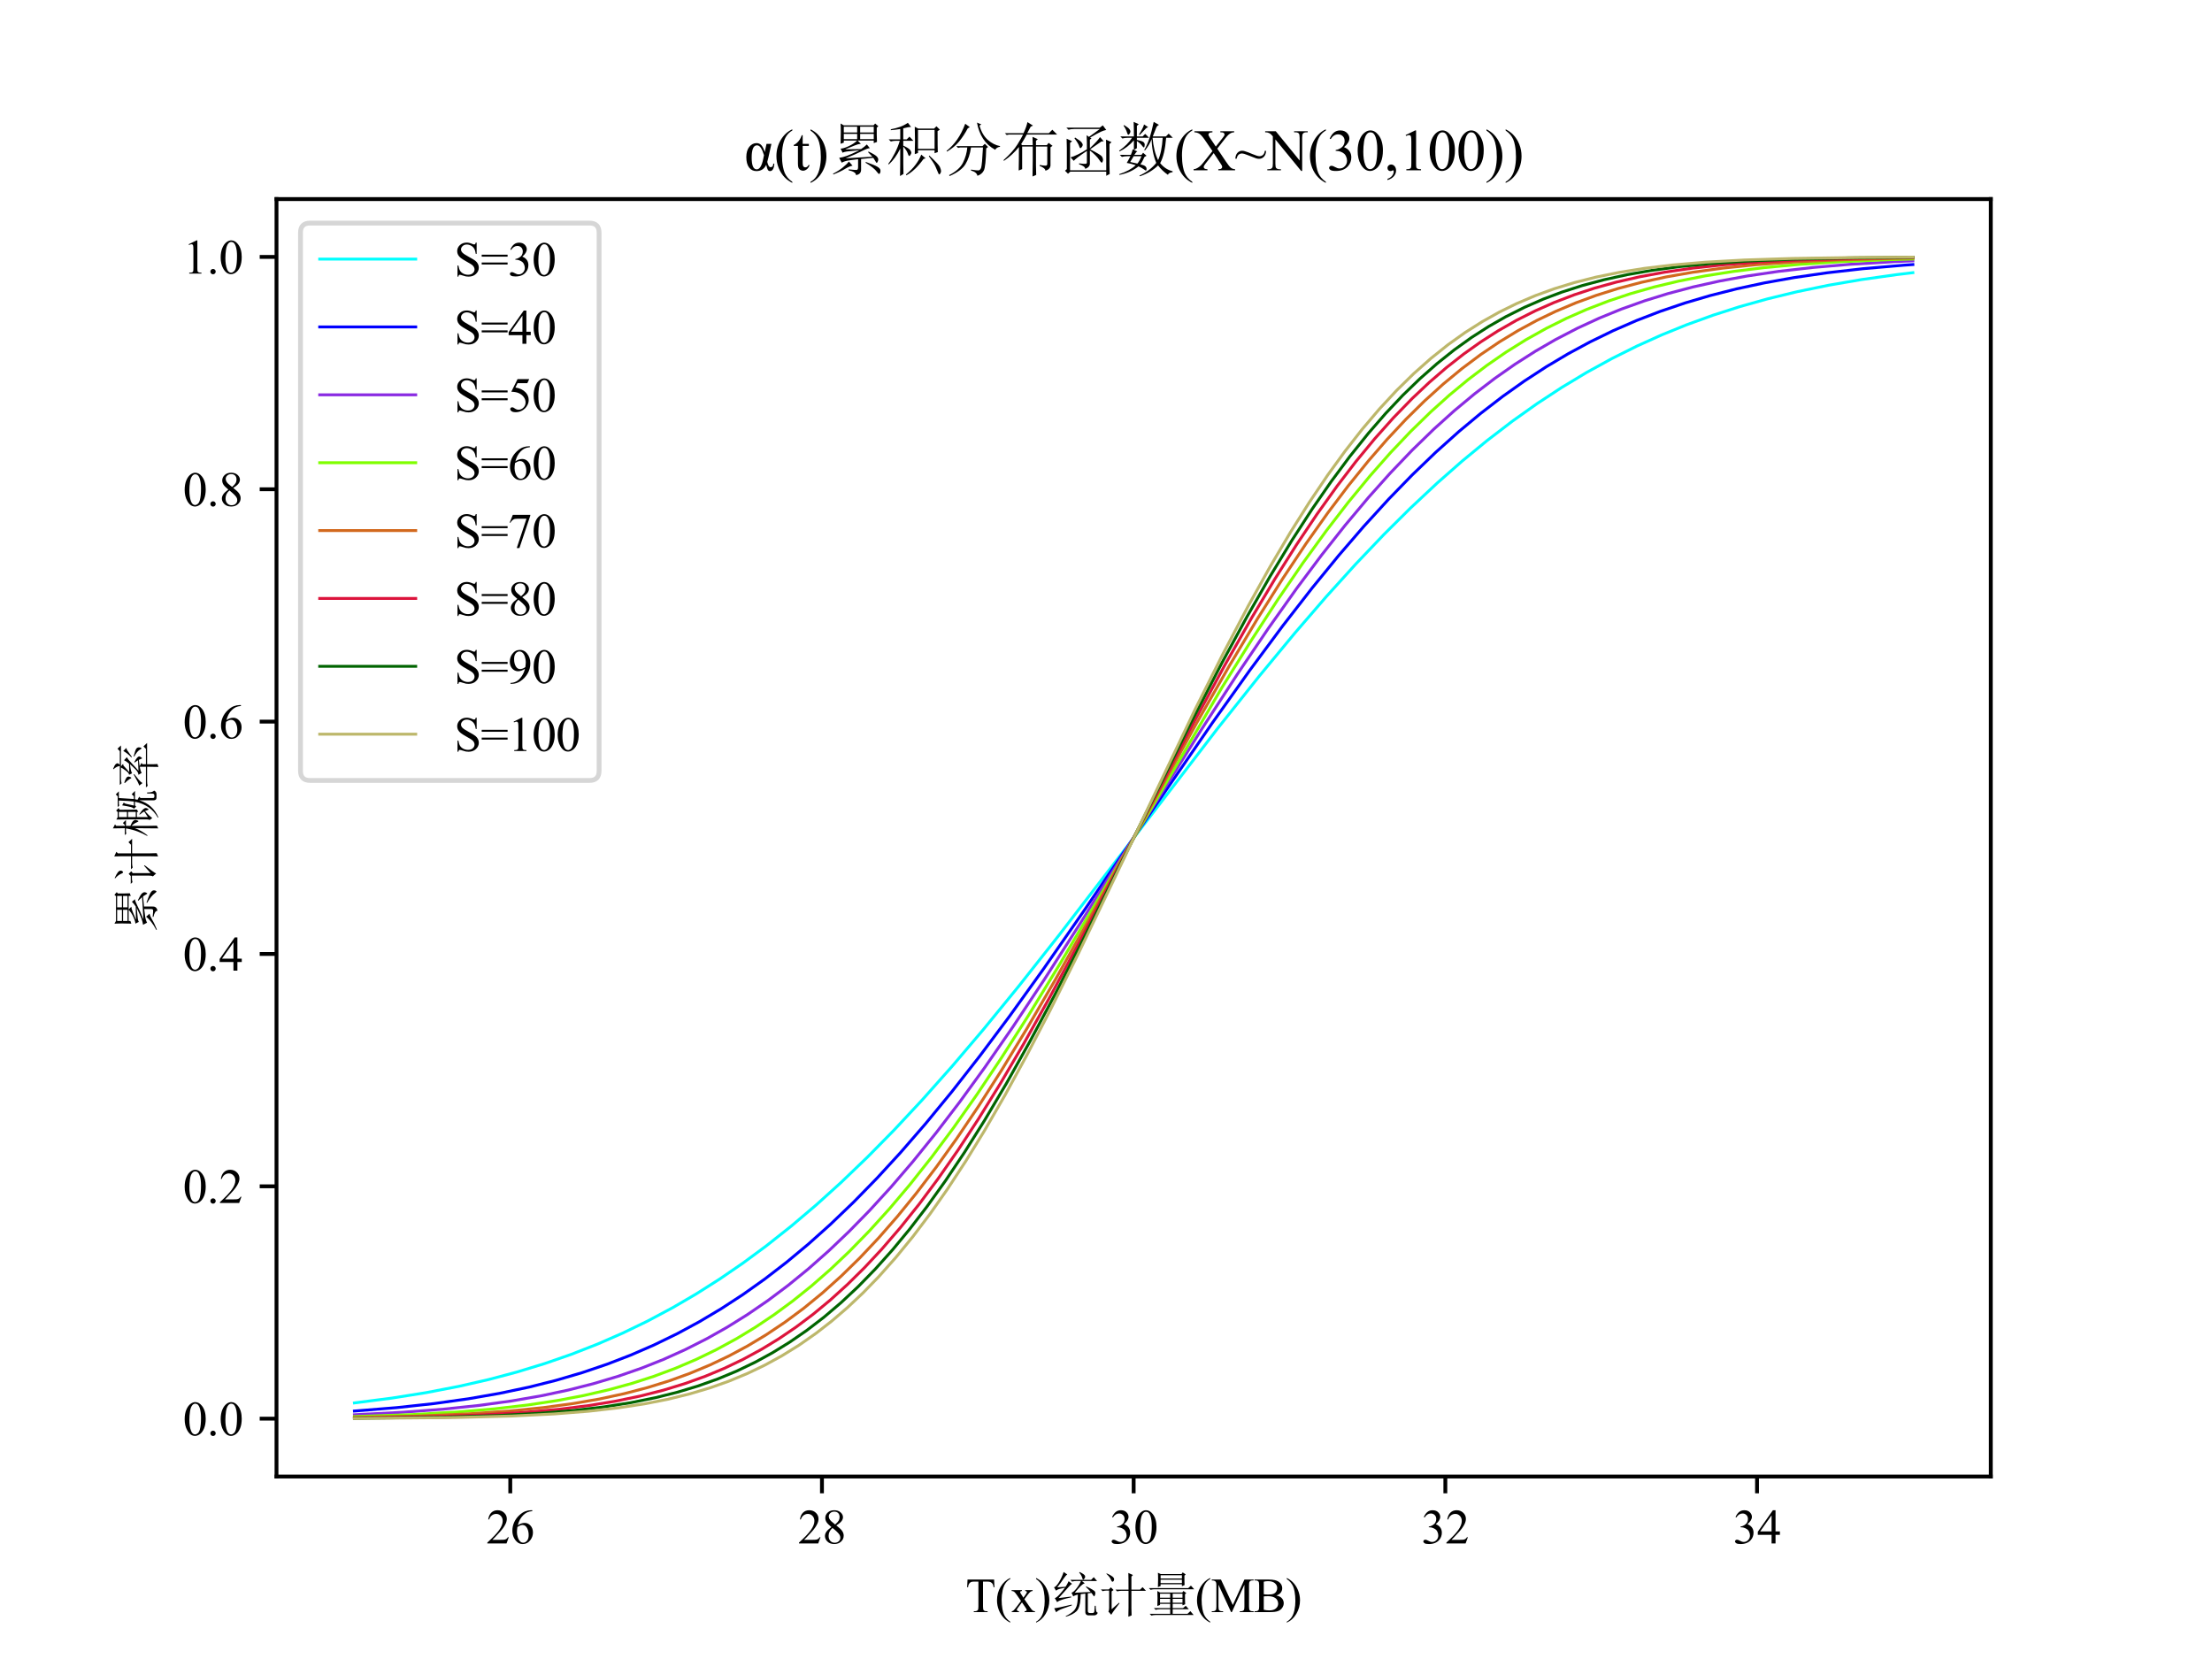 <?xml version="1.0" encoding="utf-8" standalone="no"?>
<!DOCTYPE svg PUBLIC "-//W3C//DTD SVG 1.1//EN"
  "http://www.w3.org/Graphics/SVG/1.1/DTD/svg11.dtd">
<svg xmlns:xlink="http://www.w3.org/1999/xlink" width="460.8pt" height="345.6pt" viewBox="0 0 460.8 345.6" xmlns="http://www.w3.org/2000/svg" version="1.1">
 <defs>
  <style type="text/css">*{stroke-linejoin: round; stroke-linecap: butt}</style>
 </defs>
 <g id="figure_1">
  <g id="patch_1">
   <path d="M 0 345.6 
L 460.8 345.6 
L 460.8 0 
L 0 0 
z
" style="fill: #ffffff"/>
  </g>
  <g id="axes_1">
   <g id="patch_2">
    <path d="M 57.6 307.584 
L 414.72 307.584 
L 414.72 41.472 
L 57.6 41.472 
z
" style="fill: #ffffff"/>
   </g>
   <g id="matplotlib.axis_1">
    <g id="xtick_1">
     <g id="line2d_1">
      <defs>
       <path id="m948c2a4cf8" d="M 0 0 
L 0 3.5 
" style="stroke: #000000; stroke-width: 0.8"/>
      </defs>
      <g>
       <use xlink:href="#m948c2a4cf8" x="106.298" y="307.584" style="stroke: #000000; stroke-width: 0.8"/>
      </g>
     </g>
     <g id="text_1">
      <!-- 26 -->
      <g transform="translate(101.298 321.528) scale(0.1 -0.1)">
       <defs>
        <path id="TimesNewRomanPSMT-32" d="M 2934 816 
L 2638 0 
L 138 0 
L 138 116 
Q 1241 1122 1691 1759 
Q 2141 2397 2141 2925 
Q 2141 3328 1894 3587 
Q 1647 3847 1303 3847 
Q 991 3847 742 3664 
Q 494 3481 375 3128 
L 259 3128 
Q 338 3706 661 4015 
Q 984 4325 1469 4325 
Q 1984 4325 2329 3994 
Q 2675 3663 2675 3213 
Q 2675 2891 2525 2569 
Q 2294 2063 1775 1497 
Q 997 647 803 472 
L 1909 472 
Q 2247 472 2383 497 
Q 2519 522 2628 598 
Q 2738 675 2819 816 
L 2934 816 
z
" transform="scale(0.016)"/>
        <path id="TimesNewRomanPSMT-36" d="M 2869 4325 
L 2869 4209 
Q 2456 4169 2195 4045 
Q 1934 3922 1679 3669 
Q 1425 3416 1258 3105 
Q 1091 2794 978 2366 
Q 1428 2675 1881 2675 
Q 2316 2675 2634 2325 
Q 2953 1975 2953 1425 
Q 2953 894 2631 456 
Q 2244 -75 1606 -75 
Q 1172 -75 869 213 
Q 275 772 275 1663 
Q 275 2231 503 2743 
Q 731 3256 1154 3653 
Q 1578 4050 1965 4187 
Q 2353 4325 2688 4325 
L 2869 4325 
z
M 925 2138 
Q 869 1716 869 1456 
Q 869 1156 980 804 
Q 1091 453 1309 247 
Q 1469 100 1697 100 
Q 1969 100 2183 356 
Q 2397 613 2397 1088 
Q 2397 1622 2184 2012 
Q 1972 2403 1581 2403 
Q 1463 2403 1327 2353 
Q 1191 2303 925 2138 
z
" transform="scale(0.016)"/>
       </defs>
       <use xlink:href="#TimesNewRomanPSMT-32"/>
       <use xlink:href="#TimesNewRomanPSMT-36" x="50"/>
      </g>
     </g>
    </g>
    <g id="xtick_2">
     <g id="line2d_2">
      <g>
       <use xlink:href="#m948c2a4cf8" x="171.229" y="307.584" style="stroke: #000000; stroke-width: 0.8"/>
      </g>
     </g>
     <g id="text_2">
      <!-- 28 -->
      <g transform="translate(166.229 321.528) scale(0.1 -0.1)">
       <defs>
        <path id="TimesNewRomanPSMT-38" d="M 1228 2134 
Q 725 2547 579 2797 
Q 434 3047 434 3316 
Q 434 3728 753 4026 
Q 1072 4325 1600 4325 
Q 2113 4325 2425 4047 
Q 2738 3769 2738 3413 
Q 2738 3175 2569 2928 
Q 2400 2681 1866 2347 
Q 2416 1922 2594 1678 
Q 2831 1359 2831 1006 
Q 2831 559 2490 242 
Q 2150 -75 1597 -75 
Q 994 -75 656 303 
Q 388 606 388 966 
Q 388 1247 577 1523 
Q 766 1800 1228 2134 
z
M 1719 2469 
Q 2094 2806 2194 3001 
Q 2294 3197 2294 3444 
Q 2294 3772 2109 3958 
Q 1925 4144 1606 4144 
Q 1288 4144 1088 3959 
Q 888 3775 888 3528 
Q 888 3366 970 3203 
Q 1053 3041 1206 2894 
L 1719 2469 
z
M 1375 2016 
Q 1116 1797 991 1539 
Q 866 1281 866 981 
Q 866 578 1086 336 
Q 1306 94 1647 94 
Q 1984 94 2187 284 
Q 2391 475 2391 747 
Q 2391 972 2272 1150 
Q 2050 1481 1375 2016 
z
" transform="scale(0.016)"/>
       </defs>
       <use xlink:href="#TimesNewRomanPSMT-32"/>
       <use xlink:href="#TimesNewRomanPSMT-38" x="50"/>
      </g>
     </g>
    </g>
    <g id="xtick_3">
     <g id="line2d_3">
      <g>
       <use xlink:href="#m948c2a4cf8" x="236.16" y="307.584" style="stroke: #000000; stroke-width: 0.8"/>
      </g>
     </g>
     <g id="text_3">
      <!-- 30 -->
      <g transform="translate(231.16 321.528) scale(0.1 -0.1)">
       <defs>
        <path id="TimesNewRomanPSMT-33" d="M 325 3431 
Q 506 3859 782 4092 
Q 1059 4325 1472 4325 
Q 1981 4325 2253 3994 
Q 2459 3747 2459 3466 
Q 2459 3003 1878 2509 
Q 2269 2356 2469 2072 
Q 2669 1788 2669 1403 
Q 2669 853 2319 450 
Q 1863 -75 997 -75 
Q 569 -75 414 31 
Q 259 138 259 259 
Q 259 350 332 419 
Q 406 488 509 488 
Q 588 488 669 463 
Q 722 447 909 348 
Q 1097 250 1169 231 
Q 1284 197 1416 197 
Q 1734 197 1970 444 
Q 2206 691 2206 1028 
Q 2206 1275 2097 1509 
Q 2016 1684 1919 1775 
Q 1784 1900 1550 2001 
Q 1316 2103 1072 2103 
L 972 2103 
L 972 2197 
Q 1219 2228 1467 2375 
Q 1716 2522 1828 2728 
Q 1941 2934 1941 3181 
Q 1941 3503 1739 3701 
Q 1538 3900 1238 3900 
Q 753 3900 428 3381 
L 325 3431 
z
" transform="scale(0.016)"/>
        <path id="TimesNewRomanPSMT-30" d="M 231 2094 
Q 231 2819 450 3342 
Q 669 3866 1031 4122 
Q 1313 4325 1613 4325 
Q 2100 4325 2488 3828 
Q 2972 3213 2972 2159 
Q 2972 1422 2759 906 
Q 2547 391 2217 158 
Q 1888 -75 1581 -75 
Q 975 -75 572 641 
Q 231 1244 231 2094 
z
M 844 2016 
Q 844 1141 1059 588 
Q 1238 122 1591 122 
Q 1759 122 1940 273 
Q 2122 425 2216 781 
Q 2359 1319 2359 2297 
Q 2359 3022 2209 3506 
Q 2097 3866 1919 4016 
Q 1791 4119 1609 4119 
Q 1397 4119 1231 3928 
Q 1006 3669 925 3112 
Q 844 2556 844 2016 
z
" transform="scale(0.016)"/>
       </defs>
       <use xlink:href="#TimesNewRomanPSMT-33"/>
       <use xlink:href="#TimesNewRomanPSMT-30" x="50"/>
      </g>
     </g>
    </g>
    <g id="xtick_4">
     <g id="line2d_4">
      <g>
       <use xlink:href="#m948c2a4cf8" x="301.091" y="307.584" style="stroke: #000000; stroke-width: 0.8"/>
      </g>
     </g>
     <g id="text_4">
      <!-- 32 -->
      <g transform="translate(296.091 321.528) scale(0.1 -0.1)">
       <use xlink:href="#TimesNewRomanPSMT-33"/>
       <use xlink:href="#TimesNewRomanPSMT-32" x="50"/>
      </g>
     </g>
    </g>
    <g id="xtick_5">
     <g id="line2d_5">
      <g>
       <use xlink:href="#m948c2a4cf8" x="366.022" y="307.584" style="stroke: #000000; stroke-width: 0.8"/>
      </g>
     </g>
     <g id="text_5">
      <!-- 34 -->
      <g transform="translate(361.022 321.528) scale(0.1 -0.1)">
       <defs>
        <path id="TimesNewRomanPSMT-34" d="M 2978 1563 
L 2978 1119 
L 2409 1119 
L 2409 0 
L 1894 0 
L 1894 1119 
L 100 1119 
L 100 1519 
L 2066 4325 
L 2409 4325 
L 2409 1563 
L 2978 1563 
z
M 1894 1563 
L 1894 3666 
L 406 1563 
L 1894 1563 
z
" transform="scale(0.016)"/>
       </defs>
       <use xlink:href="#TimesNewRomanPSMT-33"/>
       <use xlink:href="#TimesNewRomanPSMT-34" x="50"/>
      </g>
     </g>
    </g>
    <g id="text_6">
     <!-- T(x)统计量(MB) -->
     <g transform="translate(201.165 335.831) scale(0.1 -0.1)">
      <defs>
       <path id="TimesNewRomanPSMT-54" d="M 3703 4238 
L 3750 3244 
L 3631 3244 
Q 3597 3506 3538 3619 
Q 3441 3800 3280 3886 
Q 3119 3972 2856 3972 
L 2259 3972 
L 2259 734 
Q 2259 344 2344 247 
Q 2463 116 2709 116 
L 2856 116 
L 2856 0 
L 1059 0 
L 1059 116 
L 1209 116 
Q 1478 116 1591 278 
Q 1659 378 1659 734 
L 1659 3972 
L 1150 3972 
Q 853 3972 728 3928 
Q 566 3869 450 3700 
Q 334 3531 313 3244 
L 194 3244 
L 244 4238 
L 3703 4238 
z
" transform="scale(0.016)"/>
       <path id="TimesNewRomanPSMT-28" d="M 1988 -1253 
L 1988 -1369 
Q 1516 -1131 1200 -813 
Q 750 -359 506 256 
Q 263 872 263 1534 
Q 263 2503 741 3301 
Q 1219 4100 1988 4444 
L 1988 4313 
Q 1603 4100 1356 3731 
Q 1109 3363 987 2797 
Q 866 2231 866 1616 
Q 866 947 969 400 
Q 1050 -31 1165 -292 
Q 1281 -553 1476 -793 
Q 1672 -1034 1988 -1253 
z
" transform="scale(0.016)"/>
       <path id="TimesNewRomanPSMT-78" d="M 84 2863 
L 1431 2863 
L 1431 2747 
Q 1303 2747 1251 2703 
Q 1200 2659 1200 2588 
Q 1200 2513 1309 2356 
Q 1344 2306 1413 2200 
L 1616 1875 
L 1850 2200 
Q 2075 2509 2075 2591 
Q 2075 2656 2022 2701 
Q 1969 2747 1850 2747 
L 1850 2863 
L 2819 2863 
L 2819 2747 
Q 2666 2738 2553 2663 
Q 2400 2556 2134 2200 
L 1744 1678 
L 2456 653 
Q 2719 275 2831 198 
Q 2944 122 3122 113 
L 3122 0 
L 1772 0 
L 1772 113 
Q 1913 113 1991 175 
Q 2050 219 2050 291 
Q 2050 363 1850 653 
L 1431 1266 
L 972 653 
Q 759 369 759 316 
Q 759 241 829 180 
Q 900 119 1041 113 
L 1041 0 
L 106 0 
L 106 113 
Q 219 128 303 191 
Q 422 281 703 653 
L 1303 1450 
L 759 2238 
Q 528 2575 401 2661 
Q 275 2747 84 2747 
L 84 2863 
z
" transform="scale(0.016)"/>
       <path id="TimesNewRomanPSMT-29" d="M 144 4313 
L 144 4444 
Q 619 4209 934 3891 
Q 1381 3434 1625 2820 
Q 1869 2206 1869 1541 
Q 1869 572 1392 -226 
Q 916 -1025 144 -1369 
L 144 -1253 
Q 528 -1038 776 -670 
Q 1025 -303 1145 264 
Q 1266 831 1266 1447 
Q 1266 2113 1163 2663 
Q 1084 3094 967 3353 
Q 850 3613 656 3853 
Q 463 4094 144 4313 
z
" transform="scale(0.016)"/>
       <path id="SimSun-7edf" d="M 3675 5150 
L 3725 5225 
Q 4350 4925 4425 4737 
Q 4500 4550 4375 4387 
Q 4250 4225 4200 4225 
Q 4125 4225 4075 4450 
Q 3975 4800 3675 5150 
z
M 2675 2525 
Q 2950 2600 3337 3100 
Q 3725 3600 3900 4050 
L 3350 4050 
Q 3025 4050 2750 3975 
L 2525 4200 
L 5225 4200 
L 5575 4550 
L 6000 4050 
L 4025 4050 
L 4400 3750 
Q 4150 3675 3875 3400 
Q 3600 3125 3100 2525 
L 5175 2625 
Q 4900 2950 4550 3275 
L 4600 3350 
Q 5025 3150 5362 2950 
Q 5700 2750 5737 2650 
Q 5775 2550 5775 2450 
Q 5775 2300 5712 2175 
Q 5650 2050 5600 2050 
Q 5575 2050 5525 2150 
Q 5425 2300 5275 2500 
Q 4525 2425 3862 2337 
Q 3200 2250 2900 2050 
L 2675 2525 
z
M 3500 2275 
L 3875 2350 
L 3850 1775 
Q 3775 550 3325 112 
Q 2875 -325 1950 -600 
L 1925 -525 
Q 2625 -175 2950 150 
Q 3275 475 3387 962 
Q 3500 1450 3500 2275 
z
M 4475 2450 
L 4800 2500 
L 4800 1750 
L 4800 175 
Q 4775 -150 5175 -125 
L 5375 -125 
Q 5625 -125 5650 87 
Q 5675 300 5700 825 
L 5825 825 
Q 5825 425 5875 187 
Q 5925 -50 6100 -75 
Q 5975 -425 5600 -425 
L 4975 -425 
Q 4475 -450 4475 25 
L 4475 2450 
z
M 425 500 
Q 675 525 1212 637 
Q 1750 750 2700 975 
L 2725 875 
Q 2200 700 1550 462 
Q 900 225 675 -25 
L 425 500 
z
M 1000 1825 
Q 1275 1850 2625 2025 
L 2650 1925 
Q 2050 1800 1550 1650 
Q 1050 1500 800 1300 
L 500 1825 
Q 725 1875 1125 2312 
Q 1525 2750 1825 3175 
Q 1450 3100 1175 3037 
Q 900 2975 650 2800 
L 400 3225 
Q 675 3300 1050 3912 
Q 1425 4525 1650 5225 
L 2125 4900 
Q 1925 4775 1675 4400 
Q 1425 4000 825 3225 
Q 1475 3275 1900 3300 
Q 2100 3575 2300 4025 
L 2750 3675 
Q 2525 3575 2100 3050 
Q 1650 2525 1000 1825 
z
" transform="scale(0.016)"/>
       <path id="SimSun-8ba1" d="M 975 4975 
L 1000 5050 
Q 1550 4800 1762 4625 
Q 1975 4450 1975 4275 
Q 1975 4100 1887 4025 
Q 1800 3950 1775 3950 
Q 1650 3950 1550 4250 
Q 1375 4625 975 4975 
z
M 1650 375 
L 2625 1225 
L 2675 1150 
Q 1800 25 1600 -350 
L 1225 75 
Q 1325 225 1325 550 
L 1325 2800 
L 675 2800 
L 900 2800 
Q 750 2800 475 2725 
L 250 2950 
L 1275 2950 
L 1550 3225 
L 1900 2875 
L 1650 2700 
L 1650 375 
z
M 3850 2925 
Q 3850 4600 3825 5100 
L 4425 4825 
L 4225 4625 
L 4225 2925 
L 5350 2925 
L 5675 3250 
L 6125 2775 
L 4225 2775 
L 4225 500 
Q 4225 0 4250 -425 
L 3825 -600 
Q 3850 175 3850 575 
L 3850 2775 
L 2575 2775 
L 2950 2775 
Q 2650 2775 2375 2700 
L 2150 2925 
L 3850 2925 
z
" transform="scale(0.016)"/>
       <path id="SimSun-91cf" d="M 1700 2400 
L 1700 1875 
L 3025 1875 
L 3025 2400 
L 1700 2400 
z
M 3350 2400 
L 3350 1875 
L 4625 1875 
L 4625 2400 
L 3350 2400 
z
M 1700 1725 
L 1700 1225 
L 3025 1225 
L 3025 1725 
L 1700 1725 
z
M 3350 1725 
L 3350 1225 
L 4625 1225 
L 4625 1725 
L 3350 1725 
z
M 4950 2325 
Q 4950 1350 4975 1025 
L 4625 875 
L 4625 1075 
L 3350 1075 
L 3350 525 
L 4700 525 
L 5050 825 
L 5450 375 
L 3350 375 
L 3350 -225 
L 5275 -225 
L 5650 125 
L 6075 -375 
L 1175 -375 
Q 850 -375 575 -450 
L 350 -225 
L 3025 -225 
L 3025 375 
L 1725 375 
Q 1400 375 1125 300 
L 900 525 
L 3025 525 
L 3025 1075 
L 1700 1075 
L 1700 925 
L 1350 800 
Q 1375 1300 1375 1787 
Q 1375 2275 1350 2750 
L 1700 2550 
L 4600 2550 
L 4750 2750 
L 5125 2475 
L 4950 2325 
z
M 1775 4800 
L 1775 4375 
L 4550 4375 
L 4550 4800 
L 1775 4800 
z
M 1775 4225 
L 1775 3775 
L 4550 3775 
L 4550 4225 
L 1775 4225 
z
M 4875 4750 
Q 4875 3825 4900 3525 
L 4550 3375 
L 4550 3625 
L 1775 3625 
L 1775 3400 
L 1425 3250 
Q 1450 3650 1450 4262 
Q 1450 4875 1425 5125 
L 1800 4950 
L 4500 4950 
L 4650 5175 
L 5050 4900 
L 4875 4750 
z
M 250 3125 
L 5375 3125 
L 5725 3450 
L 6150 2975 
L 950 2975 
Q 750 2975 475 2900 
L 250 3125 
z
" transform="scale(0.016)"/>
       <path id="TimesNewRomanPSMT-4d" d="M 2619 0 
L 981 3566 
L 981 734 
Q 981 344 1066 247 
Q 1181 116 1431 116 
L 1581 116 
L 1581 0 
L 106 0 
L 106 116 
L 256 116 
Q 525 116 638 278 
Q 706 378 706 734 
L 706 3503 
Q 706 3784 644 3909 
Q 600 4000 483 4061 
Q 366 4122 106 4122 
L 106 4238 
L 1306 4238 
L 2844 922 
L 4356 4238 
L 5556 4238 
L 5556 4122 
L 5409 4122 
Q 5138 4122 5025 3959 
Q 4956 3859 4956 3503 
L 4956 734 
Q 4956 344 5044 247 
Q 5159 116 5409 116 
L 5556 116 
L 5556 0 
L 3756 0 
L 3756 116 
L 3906 116 
Q 4178 116 4288 278 
Q 4356 378 4356 734 
L 4356 3566 
L 2722 0 
L 2619 0 
z
" transform="scale(0.016)"/>
       <path id="TimesNewRomanPSMT-42" d="M 2956 2163 
Q 3397 2069 3616 1863 
Q 3919 1575 3919 1159 
Q 3919 844 3719 555 
Q 3519 266 3170 133 
Q 2822 0 2106 0 
L 106 0 
L 106 116 
L 266 116 
Q 531 116 647 284 
Q 719 394 719 750 
L 719 3488 
Q 719 3881 628 3984 
Q 506 4122 266 4122 
L 106 4122 
L 106 4238 
L 1938 4238 
Q 2450 4238 2759 4163 
Q 3228 4050 3475 3764 
Q 3722 3478 3722 3106 
Q 3722 2788 3528 2536 
Q 3334 2284 2956 2163 
z
M 1319 2331 
Q 1434 2309 1582 2298 
Q 1731 2288 1909 2288 
Q 2366 2288 2595 2386 
Q 2825 2484 2947 2687 
Q 3069 2891 3069 3131 
Q 3069 3503 2766 3765 
Q 2463 4028 1881 4028 
Q 1569 4028 1319 3959 
L 1319 2331 
z
M 1319 306 
Q 1681 222 2034 222 
Q 2600 222 2897 476 
Q 3194 731 3194 1106 
Q 3194 1353 3059 1581 
Q 2925 1809 2622 1940 
Q 2319 2072 1872 2072 
Q 1678 2072 1540 2065 
Q 1403 2059 1319 2044 
L 1319 306 
z
" transform="scale(0.016)"/>
      </defs>
      <use xlink:href="#TimesNewRomanPSMT-54"/>
      <use xlink:href="#TimesNewRomanPSMT-28" x="61.084"/>
      <use xlink:href="#TimesNewRomanPSMT-78" x="94.385"/>
      <use xlink:href="#TimesNewRomanPSMT-29" x="144.385"/>
      <use xlink:href="#SimSun-7edf" x="177.686"/>
      <use xlink:href="#SimSun-8ba1" x="277.686"/>
      <use xlink:href="#SimSun-91cf" x="377.686"/>
      <use xlink:href="#TimesNewRomanPSMT-28" x="477.686"/>
      <use xlink:href="#TimesNewRomanPSMT-4d" x="510.986"/>
      <use xlink:href="#TimesNewRomanPSMT-42" x="599.902"/>
      <use xlink:href="#TimesNewRomanPSMT-29" x="666.602"/>
     </g>
    </g>
   </g>
   <g id="matplotlib.axis_2">
    <g id="ytick_1">
     <g id="line2d_6">
      <defs>
       <path id="mbca463dad4" d="M 0 0 
L -3.5 0 
" style="stroke: #000000; stroke-width: 0.8"/>
      </defs>
      <g>
       <use xlink:href="#mbca463dad4" x="57.6" y="295.533" style="stroke: #000000; stroke-width: 0.8"/>
      </g>
     </g>
     <g id="text_7">
      <!-- 0.0 -->
      <g transform="translate(38.1 299.005) scale(0.1 -0.1)">
       <defs>
        <path id="TimesNewRomanPSMT-2e" d="M 800 606 
Q 947 606 1047 504 
Q 1147 403 1147 259 
Q 1147 116 1045 14 
Q 944 -88 800 -88 
Q 656 -88 554 14 
Q 453 116 453 259 
Q 453 406 554 506 
Q 656 606 800 606 
z
" transform="scale(0.016)"/>
       </defs>
       <use xlink:href="#TimesNewRomanPSMT-30"/>
       <use xlink:href="#TimesNewRomanPSMT-2e" x="50"/>
       <use xlink:href="#TimesNewRomanPSMT-30" x="75"/>
      </g>
     </g>
    </g>
    <g id="ytick_2">
     <g id="line2d_7">
      <g>
       <use xlink:href="#mbca463dad4" x="57.6" y="247.131" style="stroke: #000000; stroke-width: 0.8"/>
      </g>
     </g>
     <g id="text_8">
      <!-- 0.2 -->
      <g transform="translate(38.1 250.603) scale(0.1 -0.1)">
       <use xlink:href="#TimesNewRomanPSMT-30"/>
       <use xlink:href="#TimesNewRomanPSMT-2e" x="50"/>
       <use xlink:href="#TimesNewRomanPSMT-32" x="75"/>
      </g>
     </g>
    </g>
    <g id="ytick_3">
     <g id="line2d_8">
      <g>
       <use xlink:href="#mbca463dad4" x="57.6" y="198.729" style="stroke: #000000; stroke-width: 0.8"/>
      </g>
     </g>
     <g id="text_9">
      <!-- 0.4 -->
      <g transform="translate(38.1 202.201) scale(0.1 -0.1)">
       <use xlink:href="#TimesNewRomanPSMT-30"/>
       <use xlink:href="#TimesNewRomanPSMT-2e" x="50"/>
       <use xlink:href="#TimesNewRomanPSMT-34" x="75"/>
      </g>
     </g>
    </g>
    <g id="ytick_4">
     <g id="line2d_9">
      <g>
       <use xlink:href="#mbca463dad4" x="57.6" y="150.327" style="stroke: #000000; stroke-width: 0.8"/>
      </g>
     </g>
     <g id="text_10">
      <!-- 0.6 -->
      <g transform="translate(38.1 153.799) scale(0.1 -0.1)">
       <use xlink:href="#TimesNewRomanPSMT-30"/>
       <use xlink:href="#TimesNewRomanPSMT-2e" x="50"/>
       <use xlink:href="#TimesNewRomanPSMT-36" x="75"/>
      </g>
     </g>
    </g>
    <g id="ytick_5">
     <g id="line2d_10">
      <g>
       <use xlink:href="#mbca463dad4" x="57.6" y="101.925" style="stroke: #000000; stroke-width: 0.8"/>
      </g>
     </g>
     <g id="text_11">
      <!-- 0.8 -->
      <g transform="translate(38.1 105.397) scale(0.1 -0.1)">
       <use xlink:href="#TimesNewRomanPSMT-30"/>
       <use xlink:href="#TimesNewRomanPSMT-2e" x="50"/>
       <use xlink:href="#TimesNewRomanPSMT-38" x="75"/>
      </g>
     </g>
    </g>
    <g id="ytick_6">
     <g id="line2d_11">
      <g>
       <use xlink:href="#mbca463dad4" x="57.6" y="53.523" style="stroke: #000000; stroke-width: 0.8"/>
      </g>
     </g>
     <g id="text_12">
      <!-- 1.0 -->
      <g transform="translate(38.1 56.995) scale(0.1 -0.1)">
       <defs>
        <path id="TimesNewRomanPSMT-31" d="M 750 3822 
L 1781 4325 
L 1884 4325 
L 1884 747 
Q 1884 391 1914 303 
Q 1944 216 2037 169 
Q 2131 122 2419 116 
L 2419 0 
L 825 0 
L 825 116 
Q 1125 122 1212 167 
Q 1300 213 1334 289 
Q 1369 366 1369 747 
L 1369 3034 
Q 1369 3497 1338 3628 
Q 1316 3728 1258 3775 
Q 1200 3822 1119 3822 
Q 1003 3822 797 3725 
L 750 3822 
z
" transform="scale(0.016)"/>
       </defs>
       <use xlink:href="#TimesNewRomanPSMT-31"/>
       <use xlink:href="#TimesNewRomanPSMT-2e" x="50"/>
       <use xlink:href="#TimesNewRomanPSMT-30" x="75"/>
      </g>
     </g>
    </g>
    <g id="text_13">
     <!-- 累计概率 -->
     <g transform="translate(31.961 194.528) rotate(-90) scale(0.1 -0.1)">
      <defs>
       <path id="SimSun-7d2f" d="M 1675 4725 
L 1675 4100 
L 3125 4100 
L 3125 4725 
L 1675 4725 
z
M 3450 4725 
L 3450 4100 
L 4925 4100 
L 4925 4725 
L 3450 4725 
z
M 1675 3950 
L 1675 3375 
L 3125 3375 
L 3125 3950 
L 1675 3950 
z
M 3450 3950 
L 3450 3375 
L 4925 3375 
L 4925 3950 
L 3450 3950 
z
M 5250 4625 
Q 5250 4275 5250 3875 
Q 5250 3475 5275 3075 
L 4925 2950 
L 4925 3225 
L 1675 3225 
L 1675 3000 
L 1325 2875 
Q 1350 3500 1350 4125 
Q 1350 4750 1325 5075 
L 1675 4875 
L 4900 4875 
L 5075 5075 
L 5425 4775 
L 5250 4625 
z
M 3525 2875 
Q 3225 2850 2875 2700 
Q 2525 2550 1825 2275 
L 3550 2300 
Q 3925 2550 4175 2800 
L 4500 2400 
Q 4275 2400 3675 2100 
Q 3050 1775 1875 1300 
L 4775 1475 
Q 4550 1725 4300 1975 
L 4375 2025 
Q 5100 1675 5262 1487 
Q 5425 1300 5412 1150 
Q 5400 1000 5337 900 
Q 5275 800 5250 800 
Q 5200 800 5125 950 
Q 5000 1150 4875 1350 
L 3550 1225 
L 3550 100 
Q 3575 -425 3000 -525 
Q 3000 -175 2200 0 
L 2200 100 
Q 2900 25 3062 37 
Q 3225 50 3225 325 
L 3225 1200 
Q 2750 1150 2250 1075 
Q 1750 1000 1450 825 
L 1175 1350 
Q 1550 1400 2000 1562 
Q 2450 1725 3375 2175 
Q 2300 2075 2000 2037 
Q 1700 2000 1550 1900 
L 1325 2350 
Q 1625 2350 2200 2612 
Q 2775 2875 3150 3250 
L 3525 2875 
z
M 2625 500 
Q 2325 450 1850 175 
Q 1375 -125 550 -450 
L 500 -375 
Q 1125 -50 1562 300 
Q 2000 650 2225 950 
L 2625 500 
z
M 4075 900 
Q 5000 575 5312 387 
Q 5625 200 5650 12 
Q 5675 -175 5612 -287 
Q 5550 -400 5525 -400 
Q 5425 -400 5250 -150 
Q 4975 250 4025 825 
L 4075 900 
z
" transform="scale(0.016)"/>
       <path id="SimSun-6982" d="M 2700 4500 
L 2700 3450 
L 3375 3450 
L 3375 4500 
L 2700 4500 
z
M 2700 3300 
L 2700 2300 
L 3375 2300 
L 3375 3300 
L 2700 3300 
z
M 2700 725 
L 3425 1200 
Q 3350 1375 3025 1775 
L 3050 1850 
Q 3550 1525 3712 1337 
Q 3875 1150 3875 1000 
Q 3875 875 3800 750 
Q 3725 625 3700 625 
Q 3650 625 3625 725 
Q 3550 900 3475 1100 
Q 2900 600 2575 150 
L 2325 475 
Q 2400 625 2400 950 
L 2400 3475 
Q 2400 3975 2375 4825 
L 2700 4650 
L 3350 4650 
L 3550 4850 
L 3875 4525 
L 3650 4400 
Q 3650 2825 3675 2150 
L 3375 1975 
L 3375 2150 
L 2700 2150 
L 2700 725 
z
M 5025 2400 
L 4950 2075 
L 5350 1850 
L 5175 1675 
L 5175 100 
Q 5175 -125 5350 -125 
L 5525 -125 
Q 5750 -125 5762 162 
Q 5775 450 5775 825 
L 5900 825 
Q 5900 450 5962 225 
Q 6025 0 6150 -75 
Q 6075 -250 5950 -325 
Q 5825 -400 5625 -400 
L 5225 -400 
Q 4875 -400 4875 0 
L 4875 1825 
Q 4350 75 2650 -650 
L 2625 -575 
Q 4275 350 4700 2400 
L 4225 2400 
L 4050 2250 
L 3775 2550 
Q 3925 2625 4012 2975 
Q 4100 3325 4225 4075 
L 4600 3850 
Q 4475 3800 4425 3575 
Q 4375 3325 4200 2550 
L 4725 2550 
Q 4800 3100 4850 4500 
L 4425 4500 
L 4200 4450 
L 4000 4650 
L 5400 4650 
L 5650 4900 
L 6050 4500 
L 5175 4500 
Q 5100 3100 5050 2550 
L 5400 2550 
L 5675 2825 
L 6100 2400 
L 5025 2400 
z
M 1550 775 
Q 1550 425 1575 -450 
L 1225 -625 
Q 1250 850 1250 2400 
Q 925 1525 300 750 
L 250 825 
Q 575 1400 825 2062 
Q 1075 2725 1225 3575 
L 775 3575 
L 550 3525 
L 350 3725 
L 1250 3725 
Q 1250 4400 1225 5275 
L 1750 5000 
L 1550 4850 
L 1550 3725 
L 1675 3725 
L 1925 3975 
L 2325 3575 
L 1550 3575 
L 1550 3000 
Q 2025 2800 2175 2650 
Q 2325 2500 2325 2350 
Q 2325 2250 2262 2100 
Q 2200 1950 2175 1950 
Q 2100 1950 2000 2200 
Q 1850 2550 1550 2850 
L 1550 775 
z
" transform="scale(0.016)"/>
       <path id="SimSun-7387" d="M 875 3725 
L 925 3800 
Q 1375 3650 1550 3525 
Q 1725 3400 1725 3250 
Q 1725 3175 1662 3025 
Q 1600 2875 1550 2875 
Q 1500 2875 1425 3050 
Q 1275 3325 875 3725 
z
M 550 1850 
Q 875 1925 2000 2575 
L 2050 2500 
Q 1675 2225 1337 1937 
Q 1000 1650 875 1425 
L 550 1850 
z
M 5200 3450 
Q 4800 3150 4275 2800 
L 4225 2875 
Q 4775 3400 5050 3925 
L 5450 3525 
L 5200 3450 
z
M 4325 2500 
L 4350 2575 
Q 5225 2350 5375 2212 
Q 5525 2075 5525 1900 
Q 5525 1775 5487 1662 
Q 5450 1550 5400 1550 
Q 5325 1550 5200 1800 
Q 4975 2150 4325 2500 
z
M 3150 3900 
Q 2500 3300 2300 3150 
Q 2800 3150 3400 3175 
Q 3700 3500 3850 3825 
L 4250 3450 
Q 4050 3400 3450 2825 
Q 2850 2250 2475 1950 
Q 3150 1975 3850 2000 
Q 3750 2175 3550 2450 
L 3600 2500 
Q 4050 2250 4200 2100 
Q 4350 1950 4350 1850 
Q 4350 1775 4250 1625 
Q 4150 1475 4100 1475 
Q 4075 1475 4050 1550 
Q 4000 1700 3900 1900 
Q 3650 1875 3075 1800 
L 3500 1550 
L 3325 1425 
L 3325 975 
L 5325 975 
L 5650 1300 
L 6100 825 
L 3325 825 
Q 3325 -275 3350 -525 
L 2975 -650 
Q 3000 0 3000 825 
L 1125 825 
Q 800 825 525 750 
L 300 975 
L 3000 975 
L 3000 1775 
Q 2450 1700 2200 1525 
L 1950 1950 
Q 2275 1950 2675 2350 
Q 3075 2750 3325 3050 
Q 2400 2950 2150 2775 
L 1950 3175 
Q 2150 3150 2475 3575 
Q 2800 4000 2900 4225 
L 1450 4225 
Q 1125 4225 850 4150 
L 625 4375 
L 3100 4375 
Q 3050 4800 2675 5200 
L 2725 5250 
Q 3225 5050 3337 4912 
Q 3450 4775 3450 4700 
Q 3450 4550 3250 4375 
L 5025 4375 
L 5350 4675 
L 5775 4225 
L 3050 4225 
L 3375 3950 
L 3150 3900 
z
" transform="scale(0.016)"/>
      </defs>
      <use xlink:href="#SimSun-7d2f"/>
      <use xlink:href="#SimSun-8ba1" x="100"/>
      <use xlink:href="#SimSun-6982" x="200"/>
      <use xlink:href="#SimSun-7387" x="300"/>
     </g>
    </g>
   </g>
   <g id="line2d_12">
    <path d="M 73.833 292.253 
L 81.632 291.25 
L 88.782 290.112 
L 95.606 288.796 
L 101.781 287.387 
L 107.631 285.836 
L 113.48 284.053 
L 119.005 282.137 
L 124.53 279.976 
L 129.729 277.705 
L 134.929 275.188 
L 140.129 272.413 
L 145.003 269.567 
L 149.878 266.477 
L 154.753 263.137 
L 159.627 259.542 
L 164.827 255.424 
L 170.027 251.013 
L 175.226 246.311 
L 180.751 241.005 
L 186.276 235.389 
L 192.125 229.122 
L 198.3 222.175 
L 204.799 214.531 
L 212.274 205.38 
L 220.723 194.67 
L 232.098 179.865 
L 253.546 151.886 
L 262.321 140.854 
L 269.795 131.814 
L 276.295 124.284 
L 282.47 117.459 
L 288.319 111.318 
L 293.844 105.828 
L 299.369 100.652 
L 304.568 96.077 
L 309.768 91.794 
L 314.968 87.804 
L 320.167 84.106 
L 325.367 80.695 
L 330.567 77.565 
L 335.766 74.707 
L 340.966 72.111 
L 346.166 69.764 
L 351.365 67.653 
L 356.89 65.653 
L 362.415 63.885 
L 368.264 62.246 
L 374.439 60.753 
L 380.938 59.417 
L 387.763 58.244 
L 395.237 57.193 
L 398.487 56.803 
L 398.487 56.803 
" clip-path="url(#p52f0f8a24f)" style="fill: none; stroke: #00ffff; stroke-width: 0.6; stroke-linecap: square"/>
   </g>
   <g id="line2d_13">
    <path d="M 73.833 293.944 
L 82.607 293.237 
L 90.407 292.392 
L 97.556 291.394 
L 104.056 290.262 
L 110.23 288.956 
L 115.755 287.567 
L 121.28 285.946 
L 126.479 284.184 
L 131.354 282.305 
L 136.229 280.188 
L 141.103 277.816 
L 145.653 275.358 
L 150.203 272.652 
L 154.753 269.688 
L 159.302 266.456 
L 163.852 262.95 
L 168.402 259.164 
L 172.951 255.095 
L 177.826 250.422 
L 182.701 245.429 
L 187.576 240.123 
L 192.775 234.131 
L 198.3 227.411 
L 204.15 219.93 
L 210.324 211.671 
L 217.474 201.722 
L 225.923 189.567 
L 240.872 167.583 
L 252.571 150.571 
L 260.371 139.613 
L 267.196 130.407 
L 273.37 122.458 
L 278.895 115.697 
L 284.094 109.663 
L 289.294 103.971 
L 294.169 98.957 
L 299.044 94.263 
L 303.918 89.892 
L 308.468 86.106 
L 313.018 82.6 
L 317.567 79.368 
L 322.117 76.404 
L 326.667 73.698 
L 331.217 71.24 
L 336.091 68.868 
L 340.966 66.751 
L 345.841 64.872 
L 351.04 63.11 
L 356.24 61.577 
L 361.765 60.176 
L 367.614 58.92 
L 373.789 57.817 
L 380.613 56.828 
L 388.088 55.976 
L 396.537 55.25 
L 398.487 55.112 
L 398.487 55.112 
" clip-path="url(#p52f0f8a24f)" style="fill: none; stroke: #0000ff; stroke-width: 0.6; stroke-linecap: square"/>
   </g>
   <g id="line2d_14">
    <path d="M 73.833 294.719 
L 83.907 294.199 
L 92.357 293.554 
L 99.831 292.769 
L 106.656 291.83 
L 112.83 290.755 
L 118.355 289.579 
L 123.555 288.26 
L 128.754 286.707 
L 133.629 285.014 
L 138.179 283.206 
L 142.728 281.16 
L 147.278 278.856 
L 151.503 276.47 
L 155.728 273.835 
L 159.952 270.938 
L 164.177 267.77 
L 168.402 264.321 
L 172.627 260.585 
L 176.851 256.56 
L 181.076 252.244 
L 185.626 247.272 
L 190.175 241.971 
L 195.05 235.939 
L 199.925 229.561 
L 205.124 222.404 
L 210.974 213.961 
L 217.474 204.168 
L 225.273 191.981 
L 236.972 173.218 
L 250.297 151.951 
L 257.771 140.434 
L 264.271 130.825 
L 270.12 122.583 
L 275.32 115.628 
L 280.195 109.455 
L 285.069 103.64 
L 289.619 98.55 
L 294.169 93.793 
L 298.719 89.374 
L 302.943 85.572 
L 307.168 82.057 
L 311.393 78.824 
L 315.617 75.866 
L 319.842 73.171 
L 324.067 70.729 
L 328.617 68.368 
L 333.166 66.267 
L 337.716 64.41 
L 342.591 62.668 
L 347.465 61.161 
L 352.665 59.786 
L 358.19 58.558 
L 364.039 57.487 
L 370.539 56.531 
L 377.689 55.717 
L 385.488 55.055 
L 394.588 54.511 
L 398.487 54.337 
L 398.487 54.337 
" clip-path="url(#p52f0f8a24f)" style="fill: none; stroke: #8a2be2; stroke-width: 0.6; stroke-linecap: square"/>
   </g>
   <g id="line2d_15">
    <path d="M 73.833 295.1 
L 85.857 294.686 
L 95.281 294.144 
L 103.081 293.483 
L 109.905 292.691 
L 116.08 291.759 
L 121.605 290.713 
L 126.804 289.514 
L 131.679 288.172 
L 136.229 286.705 
L 140.779 285.006 
L 145.003 283.201 
L 149.228 281.158 
L 153.453 278.859 
L 157.352 276.494 
L 161.252 273.883 
L 165.152 271.015 
L 169.052 267.879 
L 172.951 264.468 
L 176.851 260.776 
L 181.076 256.453 
L 185.301 251.794 
L 189.525 246.802 
L 194.075 241.061 
L 198.625 234.955 
L 203.5 228.03 
L 208.699 220.244 
L 214.224 211.571 
L 220.723 200.932 
L 228.523 187.717 
L 254.521 143.285 
L 260.696 133.356 
L 266.221 124.87 
L 271.42 117.285 
L 276.295 110.568 
L 280.845 104.669 
L 285.394 99.143 
L 289.619 94.355 
L 293.844 89.903 
L 298.069 85.787 
L 301.968 82.283 
L 305.868 79.056 
L 309.768 76.1 
L 313.668 73.404 
L 317.892 70.766 
L 322.117 68.405 
L 326.342 66.304 
L 330.567 64.446 
L 335.116 62.695 
L 339.666 61.18 
L 344.541 59.792 
L 349.74 58.551 
L 355.265 57.466 
L 361.115 56.543 
L 367.614 55.742 
L 375.089 55.056 
L 383.538 54.513 
L 393.613 54.095 
L 398.487 53.956 
L 398.487 53.956 
" clip-path="url(#p52f0f8a24f)" style="fill: none; stroke: #7fff00; stroke-width: 0.6; stroke-linecap: square"/>
   </g>
   <g id="line2d_16">
    <path d="M 73.833 295.295 
L 87.482 294.978 
L 97.556 294.537 
L 106.006 293.95 
L 113.155 293.232 
L 119.33 292.397 
L 124.855 291.44 
L 130.054 290.321 
L 134.929 289.047 
L 139.479 287.633 
L 143.703 286.101 
L 147.928 284.336 
L 151.828 282.48 
L 155.728 280.389 
L 159.627 278.044 
L 163.527 275.432 
L 167.427 272.536 
L 171.327 269.344 
L 175.226 265.845 
L 179.126 262.031 
L 183.026 257.895 
L 186.926 253.436 
L 190.825 248.655 
L 195.05 243.117 
L 199.275 237.22 
L 203.825 230.484 
L 208.699 222.859 
L 213.899 214.307 
L 219.749 204.251 
L 226.898 191.489 
L 238.272 170.641 
L 249.322 150.553 
L 256.146 138.61 
L 261.996 128.826 
L 267.196 120.565 
L 272.07 113.247 
L 276.62 106.823 
L 280.845 101.229 
L 285.069 96.006 
L 288.969 91.52 
L 292.869 87.358 
L 296.769 83.517 
L 300.668 79.992 
L 304.568 76.774 
L 308.468 73.854 
L 312.368 71.219 
L 316.267 68.853 
L 320.167 66.741 
L 324.067 64.866 
L 328.292 63.082 
L 332.516 61.533 
L 337.066 60.103 
L 341.941 58.813 
L 347.141 57.68 
L 352.665 56.71 
L 358.84 55.863 
L 365.664 55.162 
L 373.464 54.594 
L 382.563 54.158 
L 394.263 53.834 
L 398.487 53.761 
L 398.487 53.761 
" clip-path="url(#p52f0f8a24f)" style="fill: none; stroke: #d2691e; stroke-width: 0.6; stroke-linecap: square"/>
   </g>
   <g id="line2d_17">
    <path d="M 73.833 295.399 
L 89.757 295.138 
L 100.806 294.742 
L 109.255 294.228 
L 116.405 293.581 
L 122.58 292.811 
L 128.104 291.91 
L 133.304 290.84 
L 138.179 289.602 
L 142.728 288.212 
L 146.953 286.688 
L 150.853 285.06 
L 154.753 283.198 
L 158.652 281.081 
L 162.227 278.901 
L 165.802 276.475 
L 169.377 273.79 
L 172.951 270.833 
L 176.526 267.594 
L 180.101 264.065 
L 183.676 260.238 
L 187.576 255.72 
L 191.475 250.843 
L 195.375 245.611 
L 199.6 239.552 
L 203.825 233.103 
L 208.374 225.751 
L 213.249 217.448 
L 218.774 207.579 
L 225.273 195.478 
L 234.048 178.624 
L 248.672 150.512 
L 255.171 138.529 
L 260.696 128.795 
L 265.571 120.633 
L 270.12 113.428 
L 274.345 107.127 
L 278.57 101.223 
L 282.47 96.138 
L 286.369 91.41 
L 290.269 87.042 
L 294.169 83.03 
L 297.744 79.66 
L 301.318 76.576 
L 304.893 73.769 
L 308.468 71.227 
L 312.043 68.936 
L 315.942 66.708 
L 319.842 64.743 
L 323.742 63.02 
L 327.967 61.403 
L 332.191 60.02 
L 336.741 58.763 
L 341.616 57.651 
L 346.816 56.694 
L 352.665 55.852 
L 359.165 55.152 
L 366.639 54.582 
L 375.414 54.146 
L 386.463 53.829 
L 398.487 53.657 
L 398.487 53.657 
" clip-path="url(#p52f0f8a24f)" style="fill: none; stroke: #dc143c; stroke-width: 0.6; stroke-linecap: square"/>
   </g>
   <g id="line2d_18">
    <path d="M 73.833 295.456 
L 92.032 295.239 
L 103.731 294.887 
L 112.505 294.41 
L 119.655 293.809 
L 125.829 293.079 
L 131.354 292.21 
L 136.554 291.161 
L 141.103 290.024 
L 145.328 288.754 
L 149.553 287.249 
L 153.453 285.627 
L 157.352 283.755 
L 160.927 281.8 
L 164.502 279.599 
L 168.077 277.133 
L 171.652 274.387 
L 175.226 271.346 
L 178.801 267.998 
L 182.376 264.331 
L 185.951 260.339 
L 189.525 256.018 
L 193.1 251.365 
L 197 245.916 
L 200.9 240.086 
L 205.124 233.359 
L 209.674 225.665 
L 214.549 216.956 
L 219.749 207.211 
L 225.923 195.161 
L 234.698 177.498 
L 248.022 150.683 
L 254.521 138.141 
L 259.721 128.562 
L 264.596 120.039 
L 269.145 112.541 
L 273.37 106.008 
L 277.27 100.367 
L 281.17 95.112 
L 285.069 90.25 
L 288.644 86.138 
L 292.219 82.354 
L 295.794 78.891 
L 299.369 75.74 
L 302.943 72.888 
L 306.518 70.322 
L 310.093 68.027 
L 313.668 65.984 
L 317.567 64.025 
L 321.467 62.321 
L 325.367 60.851 
L 329.592 59.494 
L 334.141 58.276 
L 339.016 57.211 
L 344.216 56.308 
L 350.065 55.527 
L 356.565 54.891 
L 364.039 54.387 
L 373.139 54.001 
L 385.163 53.731 
L 398.487 53.6 
L 398.487 53.6 
" clip-path="url(#p52f0f8a24f)" style="fill: none; stroke: #006400; stroke-width: 0.6; stroke-linecap: square"/>
   </g>
   <g id="line2d_19">
    <path d="M 73.833 295.488 
L 94.631 295.301 
L 106.656 294.985 
L 115.43 294.549 
L 122.58 293.986 
L 128.754 293.288 
L 134.279 292.443 
L 139.154 291.483 
L 143.703 290.366 
L 147.928 289.107 
L 151.828 287.726 
L 155.728 286.108 
L 159.302 284.395 
L 162.877 282.441 
L 166.452 280.224 
L 170.027 277.726 
L 173.276 275.195 
L 176.526 272.402 
L 179.776 269.338 
L 183.026 265.991 
L 186.601 261.975 
L 190.175 257.602 
L 193.75 252.871 
L 197.325 247.782 
L 201.225 241.83 
L 205.124 235.476 
L 209.349 228.165 
L 213.899 219.835 
L 218.774 210.452 
L 224.623 198.686 
L 232.098 183.114 
L 248.997 147.716 
L 254.846 136.06 
L 260.046 126.195 
L 264.596 118.028 
L 268.82 110.885 
L 272.72 104.696 
L 276.62 98.917 
L 280.195 93.99 
L 283.769 89.422 
L 287.344 85.212 
L 290.919 81.356 
L 294.494 77.846 
L 298.069 74.671 
L 301.643 71.816 
L 305.218 69.264 
L 308.793 66.998 
L 312.368 64.997 
L 315.942 63.242 
L 319.842 61.583 
L 323.742 60.164 
L 327.967 58.869 
L 332.516 57.719 
L 337.391 56.728 
L 342.591 55.901 
L 348.44 55.199 
L 355.265 54.616 
L 363.389 54.163 
L 373.464 53.839 
L 387.438 53.633 
L 398.487 53.568 
L 398.487 53.568 
" clip-path="url(#p52f0f8a24f)" style="fill: none; stroke: #bdb76b; stroke-width: 0.6; stroke-linecap: square"/>
   </g>
   <g id="patch_3">
    <path d="M 57.6 307.584 
L 57.6 41.472 
" style="fill: none; stroke: #000000; stroke-width: 0.8; stroke-linejoin: miter; stroke-linecap: square"/>
   </g>
   <g id="patch_4">
    <path d="M 414.72 307.584 
L 414.72 41.472 
" style="fill: none; stroke: #000000; stroke-width: 0.8; stroke-linejoin: miter; stroke-linecap: square"/>
   </g>
   <g id="patch_5">
    <path d="M 57.6 307.584 
L 414.72 307.584 
" style="fill: none; stroke: #000000; stroke-width: 0.8; stroke-linejoin: miter; stroke-linecap: square"/>
   </g>
   <g id="patch_6">
    <path d="M 57.6 41.472 
L 414.72 41.472 
" style="fill: none; stroke: #000000; stroke-width: 0.8; stroke-linejoin: miter; stroke-linecap: square"/>
   </g>
   <g id="text_14">
    <!-- α(t)累积分布函数(X~N(30,100)) -->
    <g transform="translate(154.95 35.472) scale(0.12 -0.12)">
     <defs>
      <path id="TimesNewRomanPSMT-3b1" d="M 2463 2863 
L 2994 2863 
L 2672 1416 
Q 2578 1003 2544 909 
Q 2669 334 2906 334 
Q 3188 334 3197 722 
L 3309 722 
Q 3300 359 3176 135 
Q 3053 -88 2853 -88 
Q 2688 -88 2606 46 
Q 2525 181 2431 597 
Q 2106 -88 1369 -88 
Q 866 -88 569 304 
Q 272 697 272 1428 
Q 272 2147 597 2547 
Q 922 2947 1378 2947 
Q 1700 2947 1906 2719 
Q 2113 2491 2272 1975 
L 2463 2863 
z
M 2188 1638 
Q 2041 2141 1859 2423 
Q 1678 2706 1425 2706 
Q 853 2706 853 1369 
Q 853 100 1400 100 
Q 1875 100 2103 1219 
L 2188 1638 
z
" transform="scale(0.016)"/>
      <path id="TimesNewRomanPSMT-74" d="M 1031 3803 
L 1031 2863 
L 1700 2863 
L 1700 2644 
L 1031 2644 
L 1031 788 
Q 1031 509 1111 412 
Q 1191 316 1316 316 
Q 1419 316 1516 380 
Q 1613 444 1666 569 
L 1788 569 
Q 1678 263 1478 108 
Q 1278 -47 1066 -47 
Q 922 -47 784 33 
Q 647 113 581 261 
Q 516 409 516 719 
L 516 2644 
L 63 2644 
L 63 2747 
Q 234 2816 414 2980 
Q 594 3144 734 3369 
Q 806 3488 934 3803 
L 1031 3803 
z
" transform="scale(0.016)"/>
      <path id="SimSun-79ef" d="M 3125 1750 
Q 3150 2475 3150 3225 
Q 3150 3975 3125 4725 
L 3500 4525 
L 5225 4525 
L 5475 4775 
L 5850 4400 
L 5600 4250 
Q 5600 2300 5625 1975 
L 5275 1850 
L 5275 2175 
L 3475 2175 
L 3475 1875 
L 3125 1750 
z
M 3475 4375 
L 3475 2325 
L 5275 2325 
L 5275 4375 
L 3475 4375 
z
M 3825 1700 
L 4300 1300 
L 4075 1225 
Q 3125 -75 2200 -550 
L 2175 -450 
Q 2800 50 3225 625 
Q 3650 1200 3825 1700 
z
M 4700 1600 
Q 5725 650 5850 362 
Q 5975 75 5975 -75 
Q 5975 -225 5900 -337 
Q 5825 -450 5775 -450 
Q 5725 -450 5650 -250 
Q 5525 75 5350 450 
Q 5175 825 4650 1525 
L 4700 1600 
z
M 1875 2575 
Q 1875 225 1900 -400 
L 1525 -625 
Q 1550 125 1550 2350 
Q 1025 1275 300 625 
L 250 700 
Q 625 1200 962 1862 
Q 1300 2525 1500 3200 
L 1125 3200 
Q 800 3200 525 3125 
L 300 3350 
L 1550 3350 
L 1550 4475 
Q 900 4375 525 4350 
L 525 4450 
Q 1075 4550 1525 4712 
Q 1975 4875 2375 5150 
L 2725 4700 
Q 2425 4700 1875 4550 
L 1875 3350 
L 2250 3350 
L 2550 3650 
L 2975 3200 
L 1875 3200 
L 1875 2675 
Q 2475 2400 2612 2212 
Q 2750 2025 2750 1925 
Q 2750 1800 2662 1675 
Q 2575 1550 2550 1550 
Q 2450 1550 2375 1800 
Q 2250 2175 1875 2575 
z
" transform="scale(0.016)"/>
      <path id="SimSun-5206" d="M 2350 5050 
L 2850 4675 
L 2625 4550 
Q 2200 3750 1687 3125 
Q 1175 2500 375 2025 
L 325 2100 
Q 975 2625 1475 3337 
Q 1975 4050 2350 5050 
z
M 4100 4975 
L 3900 4850 
Q 4175 3850 4800 3300 
Q 5425 2750 6125 2625 
L 6125 2550 
Q 5750 2500 5600 2225 
Q 4775 2675 4287 3425 
Q 3800 4175 3625 5175 
L 4100 4975 
z
M 1375 2625 
L 4225 2625 
L 4475 2875 
L 4825 2525 
L 4625 2375 
Q 4575 400 4375 -12 
Q 4175 -425 3675 -600 
Q 3600 -200 2975 -25 
L 2975 75 
Q 3600 -25 3787 -12 
Q 3975 0 4075 275 
Q 4175 550 4275 2475 
L 2975 2475 
Q 2825 1400 2375 662 
Q 1925 -75 650 -625 
L 600 -525 
Q 1725 50 2112 837 
Q 2500 1625 2575 2475 
L 1800 2475 
L 1575 2425 
L 1375 2625 
z
" transform="scale(0.016)"/>
      <path id="SimSun-5e03" d="M 3425 2725 
Q 3425 3225 3400 3625 
L 3975 3375 
L 3775 3200 
L 3775 2725 
L 4950 2725 
L 5150 2975 
L 5575 2650 
L 5350 2500 
L 5350 500 
Q 5300 100 4800 -50 
Q 4800 225 4175 475 
L 4175 575 
Q 4625 500 4812 500 
Q 5000 500 5000 700 
L 5000 2575 
L 3775 2575 
L 3775 550 
Q 3775 -25 3800 -500 
L 3400 -675 
Q 3425 250 3425 1025 
L 3425 2575 
L 2275 2575 
L 2275 125 
L 1900 -25 
Q 1925 775 1925 2525 
Q 1225 1650 300 1025 
L 250 1100 
Q 1300 2050 1762 2800 
Q 2225 3550 2375 3875 
L 825 3875 
L 600 3825 
L 400 4025 
L 2425 4025 
Q 2750 4725 2850 5225 
L 3450 4850 
L 3200 4725 
L 2825 4025 
L 5175 4025 
L 5550 4400 
L 6075 3875 
L 2775 3875 
Q 2500 3350 2175 2850 
L 2250 2725 
L 3425 2725 
z
" transform="scale(0.016)"/>
      <path id="SimSun-51fd" d="M 3050 2275 
L 3050 3000 
Q 3050 3450 3025 3800 
L 3275 3625 
L 4450 4475 
L 1650 4475 
Q 1325 4475 1050 4400 
L 825 4625 
L 4450 4625 
L 4775 4875 
L 5150 4375 
Q 4875 4325 4550 4175 
Q 4225 4025 3400 3550 
L 3550 3450 
L 3375 3325 
L 3375 2400 
Q 4250 3225 4475 3600 
L 4875 3150 
L 4625 3125 
Q 3625 2425 3400 2275 
Q 4575 1675 4687 1487 
Q 4800 1300 4800 1150 
Q 4800 1025 4750 925 
Q 4700 825 4675 825 
Q 4575 825 4375 1150 
Q 4075 1600 3375 2150 
L 3375 725 
Q 3375 350 2875 150 
Q 2850 450 2200 650 
L 2200 750 
Q 2800 675 2925 700 
Q 3050 725 3050 850 
L 3050 2100 
Q 1850 1300 1625 1025 
L 1275 1400 
Q 1575 1475 2087 1725 
Q 2600 1975 3050 2275 
z
M 1700 3475 
L 1775 3550 
Q 2350 3200 2475 3025 
Q 2600 2850 2600 2775 
Q 2600 2650 2500 2525 
Q 2400 2400 2350 2400 
Q 2275 2400 2225 2575 
Q 2150 2875 1700 3475 
z
M 5150 0 
L 5150 2175 
Q 5150 2725 5125 3325 
L 5725 3050 
L 5500 2850 
L 5500 525 
Q 5500 100 5525 -400 
L 5150 -600 
L 5150 -150 
L 1250 -150 
L 1000 -375 
L 675 -50 
L 875 125 
L 875 2375 
Q 875 2800 850 3425 
L 1450 3150 
L 1225 2975 
L 1225 0 
L 5150 0 
z
" transform="scale(0.016)"/>
      <path id="SimSun-6570" d="M 1875 1525 
Q 1675 1200 1500 900 
Q 1825 825 2275 725 
Q 2500 975 2725 1525 
L 1875 1525 
z
M 850 4900 
Q 1325 4600 1425 4450 
Q 1525 4300 1525 4225 
Q 1525 4100 1437 3975 
Q 1350 3850 1300 3850 
Q 1225 3850 1150 4100 
Q 1050 4450 775 4850 
L 850 4900 
z
M 3000 4975 
L 3450 4675 
Q 3250 4625 3100 4425 
Q 2925 4225 2525 3825 
L 2450 3875 
Q 2925 4625 3000 4975 
z
M 1875 5250 
L 2425 5000 
L 2225 4825 
L 2225 3675 
L 2850 3675 
L 3125 3950 
L 3550 3525 
L 2225 3525 
L 2225 3300 
Q 2800 3175 2937 3062 
Q 3075 2950 3075 2775 
Q 3075 2700 3050 2587 
Q 3025 2475 2975 2475 
Q 2925 2475 2800 2650 
Q 2600 2925 2225 3175 
L 2225 2400 
L 1925 2200 
L 2275 2050 
Q 2150 2000 1950 1675 
L 2725 1675 
L 2900 1900 
L 3275 1575 
L 3050 1450 
Q 2800 875 2600 650 
Q 3000 550 3137 437 
Q 3275 325 3275 150 
Q 3275 -25 3200 -25 
Q 3125 -25 3025 75 
Q 2750 275 2400 425 
Q 1525 -275 325 -500 
L 300 -425 
Q 1450 -50 2100 550 
Q 1600 725 1125 800 
Q 1225 950 1525 1525 
L 1200 1525 
Q 875 1525 600 1450 
L 375 1675 
L 1575 1675 
Q 1675 1925 1775 2275 
L 1900 2225 
L 1900 3250 
Q 1225 2475 350 2050 
L 300 2125 
Q 1225 2775 1700 3525 
L 1250 3525 
Q 925 3525 650 3450 
L 425 3675 
L 1900 3675 
Q 1900 4575 1875 5250 
z
M 3925 3525 
Q 4050 2075 4525 1100 
Q 4925 1950 5025 3525 
L 3925 3525 
z
M 4050 5250 
L 4625 4925 
Q 4425 4850 4325 4625 
Q 4225 4400 3950 3675 
L 5375 3675 
L 5675 3975 
L 6125 3525 
L 5400 3525 
Q 5250 1675 4750 775 
Q 5325 75 6100 -100 
L 6100 -200 
Q 5625 -275 5600 -500 
Q 4950 -50 4525 525 
Q 3700 -275 2550 -650 
L 2500 -575 
Q 3650 -50 4325 800 
Q 3850 1975 3825 3375 
Q 3575 2725 3100 2150 
L 3025 2200 
Q 3625 3200 4050 5250 
z
" transform="scale(0.016)"/>
      <path id="TimesNewRomanPSMT-58" d="M 2613 2347 
L 3522 991 
Q 3900 428 4083 279 
Q 4266 131 4547 116 
L 4547 0 
L 2728 0 
L 2728 116 
Q 2909 119 2997 153 
Q 3063 181 3105 239 
Q 3147 297 3147 356 
Q 3147 428 3119 500 
Q 3097 553 2947 775 
L 2228 1863 
L 1341 725 
Q 1200 544 1172 483 
Q 1144 422 1144 356 
Q 1144 256 1228 190 
Q 1313 125 1550 116 
L 1550 0 
L 47 0 
L 47 116 
Q 206 131 322 181 
Q 516 263 691 400 
Q 866 538 1091 822 
L 2091 2084 
L 1256 3306 
Q 916 3803 678 3958 
Q 441 4113 131 4122 
L 131 4238 
L 2091 4238 
L 2091 4122 
Q 1841 4113 1748 4041 
Q 1656 3969 1656 3881 
Q 1656 3766 1806 3544 
L 2456 2572 
L 3209 3525 
Q 3341 3694 3370 3756 
Q 3400 3819 3400 3884 
Q 3400 3950 3363 4000 
Q 3316 4066 3244 4092 
Q 3172 4119 2947 4122 
L 2947 4238 
L 4450 4238 
L 4450 4122 
Q 4272 4113 4159 4066 
Q 3991 3994 3850 3872 
Q 3709 3750 3453 3422 
L 2613 2347 
z
" transform="scale(0.016)"/>
      <path id="TimesNewRomanPSMT-7e" d="M 3256 2109 
L 3397 2109 
Q 3384 1703 3165 1473 
Q 2947 1244 2631 1244 
Q 2488 1244 2322 1292 
Q 2156 1341 1466 1622 
Q 984 1822 781 1822 
Q 563 1822 413 1687 
Q 263 1553 200 1250 
L 63 1250 
Q 81 1672 293 1895 
Q 506 2119 794 2119 
Q 931 2119 1075 2075 
Q 1400 1981 1929 1754 
Q 2459 1528 2675 1528 
Q 2909 1528 3068 1678 
Q 3228 1828 3256 2109 
z
" transform="scale(0.016)"/>
      <path id="TimesNewRomanPSMT-4e" d="M -84 4238 
L 1066 4238 
L 3656 1059 
L 3656 3503 
Q 3656 3894 3569 3991 
Q 3453 4122 3203 4122 
L 3056 4122 
L 3056 4238 
L 4531 4238 
L 4531 4122 
L 4381 4122 
Q 4113 4122 4000 3959 
Q 3931 3859 3931 3503 
L 3931 -69 
L 3819 -69 
L 1025 3344 
L 1025 734 
Q 1025 344 1109 247 
Q 1228 116 1475 116 
L 1625 116 
L 1625 0 
L 150 0 
L 150 116 
L 297 116 
Q 569 116 681 278 
Q 750 378 750 734 
L 750 3681 
Q 566 3897 470 3965 
Q 375 4034 191 4094 
Q 100 4122 -84 4122 
L -84 4238 
z
" transform="scale(0.016)"/>
      <path id="TimesNewRomanPSMT-2c" d="M 344 -1066 
L 344 -928 
Q 666 -822 842 -598 
Q 1019 -375 1019 -125 
Q 1019 -66 991 -25 
Q 969 3 947 3 
Q 913 3 797 -59 
Q 741 -88 678 -88 
Q 525 -88 434 3 
Q 344 94 344 253 
Q 344 406 461 515 
Q 578 625 747 625 
Q 953 625 1114 445 
Q 1275 266 1275 -31 
Q 1275 -353 1051 -629 
Q 828 -906 344 -1066 
z
" transform="scale(0.016)"/>
     </defs>
     <use xlink:href="#TimesNewRomanPSMT-3b1"/>
     <use xlink:href="#TimesNewRomanPSMT-28" x="52.393"/>
     <use xlink:href="#TimesNewRomanPSMT-74" x="85.693"/>
     <use xlink:href="#TimesNewRomanPSMT-29" x="113.477"/>
     <use xlink:href="#SimSun-7d2f" x="146.777"/>
     <use xlink:href="#SimSun-79ef" x="246.777"/>
     <use xlink:href="#SimSun-5206" x="346.777"/>
     <use xlink:href="#SimSun-5e03" x="446.777"/>
     <use xlink:href="#SimSun-51fd" x="546.777"/>
     <use xlink:href="#SimSun-6570" x="646.777"/>
     <use xlink:href="#TimesNewRomanPSMT-28" x="746.777"/>
     <use xlink:href="#TimesNewRomanPSMT-58" x="780.078"/>
     <use xlink:href="#TimesNewRomanPSMT-7e" x="852.295"/>
     <use xlink:href="#TimesNewRomanPSMT-4e" x="906.396"/>
     <use xlink:href="#TimesNewRomanPSMT-28" x="978.613"/>
     <use xlink:href="#TimesNewRomanPSMT-33" x="1011.914"/>
     <use xlink:href="#TimesNewRomanPSMT-30" x="1061.914"/>
     <use xlink:href="#TimesNewRomanPSMT-2c" x="1111.914"/>
     <use xlink:href="#TimesNewRomanPSMT-31" x="1136.914"/>
     <use xlink:href="#TimesNewRomanPSMT-30" x="1186.914"/>
     <use xlink:href="#TimesNewRomanPSMT-30" x="1236.914"/>
     <use xlink:href="#TimesNewRomanPSMT-29" x="1286.914"/>
     <use xlink:href="#TimesNewRomanPSMT-29" x="1320.215"/>
    </g>
   </g>
   <g id="legend_1">
    <g id="patch_7">
     <path d="M 64.6 162.584 
L 122.8 162.584 
Q 124.8 162.584 124.8 160.584 
L 124.8 48.472 
Q 124.8 46.472 122.8 46.472 
L 64.6 46.472 
Q 62.6 46.472 62.6 48.472 
L 62.6 160.584 
Q 62.6 162.584 64.6 162.584 
z
" style="fill: #ffffff; opacity: 0.8; stroke: #cccccc; stroke-linejoin: miter"/>
    </g>
    <g id="line2d_20">
     <path d="M 66.6 53.972 
L 76.6 53.972 
L 86.6 53.972 
" style="fill: none; stroke: #00ffff; stroke-width: 0.6; stroke-linecap: square"/>
    </g>
    <g id="text_15">
     <!-- S=30 -->
     <g transform="translate(94.6 57.472) scale(0.1 -0.1)">
      <defs>
       <path id="TimesNewRomanPSMT-53" d="M 2934 4334 
L 2934 2869 
L 2819 2869 
Q 2763 3291 2617 3541 
Q 2472 3791 2203 3937 
Q 1934 4084 1647 4084 
Q 1322 4084 1109 3886 
Q 897 3688 897 3434 
Q 897 3241 1031 3081 
Q 1225 2847 1953 2456 
Q 2547 2138 2764 1967 
Q 2981 1797 3098 1565 
Q 3216 1334 3216 1081 
Q 3216 600 2842 251 
Q 2469 -97 1881 -97 
Q 1697 -97 1534 -69 
Q 1438 -53 1133 45 
Q 828 144 747 144 
Q 669 144 623 97 
Q 578 50 556 -97 
L 441 -97 
L 441 1356 
L 556 1356 
Q 638 900 775 673 
Q 913 447 1195 297 
Q 1478 147 1816 147 
Q 2206 147 2432 353 
Q 2659 559 2659 841 
Q 2659 997 2573 1156 
Q 2488 1316 2306 1453 
Q 2184 1547 1640 1851 
Q 1097 2156 867 2337 
Q 638 2519 519 2737 
Q 400 2956 400 3219 
Q 400 3675 750 4004 
Q 1100 4334 1641 4334 
Q 1978 4334 2356 4169 
Q 2531 4091 2603 4091 
Q 2684 4091 2736 4139 
Q 2788 4188 2819 4334 
L 2934 4334 
z
" transform="scale(0.016)"/>
       <path id="TimesNewRomanPSMT-3d" d="M 116 2759 
L 3488 2759 
L 3488 2503 
L 116 2503 
L 116 2759 
z
M 116 1741 
L 3488 1741 
L 3488 1484 
L 116 1484 
L 116 1741 
z
" transform="scale(0.016)"/>
      </defs>
      <use xlink:href="#TimesNewRomanPSMT-53"/>
      <use xlink:href="#TimesNewRomanPSMT-3d" x="55.615"/>
      <use xlink:href="#TimesNewRomanPSMT-33" x="112.012"/>
      <use xlink:href="#TimesNewRomanPSMT-30" x="162.012"/>
     </g>
    </g>
    <g id="line2d_21">
     <path d="M 66.6 68.111 
L 76.6 68.111 
L 86.6 68.111 
" style="fill: none; stroke: #0000ff; stroke-width: 0.6; stroke-linecap: square"/>
    </g>
    <g id="text_16">
     <!-- S=40 -->
     <g transform="translate(94.6 71.611) scale(0.1 -0.1)">
      <use xlink:href="#TimesNewRomanPSMT-53"/>
      <use xlink:href="#TimesNewRomanPSMT-3d" x="55.615"/>
      <use xlink:href="#TimesNewRomanPSMT-34" x="112.012"/>
      <use xlink:href="#TimesNewRomanPSMT-30" x="162.012"/>
     </g>
    </g>
    <g id="line2d_22">
     <path d="M 66.6 82.25 
L 76.6 82.25 
L 86.6 82.25 
" style="fill: none; stroke: #8a2be2; stroke-width: 0.6; stroke-linecap: square"/>
    </g>
    <g id="text_17">
     <!-- S=50 -->
     <g transform="translate(94.6 85.75) scale(0.1 -0.1)">
      <defs>
       <path id="TimesNewRomanPSMT-35" d="M 2778 4238 
L 2534 3706 
L 1259 3706 
L 981 3138 
Q 1809 3016 2294 2522 
Q 2709 2097 2709 1522 
Q 2709 1188 2573 903 
Q 2438 619 2231 419 
Q 2025 219 1772 97 
Q 1413 -75 1034 -75 
Q 653 -75 479 54 
Q 306 184 306 341 
Q 306 428 378 495 
Q 450 563 559 563 
Q 641 563 702 538 
Q 763 513 909 409 
Q 1144 247 1384 247 
Q 1750 247 2026 523 
Q 2303 800 2303 1197 
Q 2303 1581 2056 1914 
Q 1809 2247 1375 2428 
Q 1034 2569 447 2591 
L 1259 4238 
L 2778 4238 
z
" transform="scale(0.016)"/>
      </defs>
      <use xlink:href="#TimesNewRomanPSMT-53"/>
      <use xlink:href="#TimesNewRomanPSMT-3d" x="55.615"/>
      <use xlink:href="#TimesNewRomanPSMT-35" x="112.012"/>
      <use xlink:href="#TimesNewRomanPSMT-30" x="162.012"/>
     </g>
    </g>
    <g id="line2d_23">
     <path d="M 66.6 96.389 
L 76.6 96.389 
L 86.6 96.389 
" style="fill: none; stroke: #7fff00; stroke-width: 0.6; stroke-linecap: square"/>
    </g>
    <g id="text_18">
     <!-- S=60 -->
     <g transform="translate(94.6 99.889) scale(0.1 -0.1)">
      <use xlink:href="#TimesNewRomanPSMT-53"/>
      <use xlink:href="#TimesNewRomanPSMT-3d" x="55.615"/>
      <use xlink:href="#TimesNewRomanPSMT-36" x="112.012"/>
      <use xlink:href="#TimesNewRomanPSMT-30" x="162.012"/>
     </g>
    </g>
    <g id="line2d_24">
     <path d="M 66.6 110.528 
L 76.6 110.528 
L 86.6 110.528 
" style="fill: none; stroke: #d2691e; stroke-width: 0.6; stroke-linecap: square"/>
    </g>
    <g id="text_19">
     <!-- S=70 -->
     <g transform="translate(94.6 114.028) scale(0.1 -0.1)">
      <defs>
       <path id="TimesNewRomanPSMT-37" d="M 644 4238 
L 2916 4238 
L 2916 4119 
L 1503 -88 
L 1153 -88 
L 2419 3728 
L 1253 3728 
Q 900 3728 750 3644 
Q 488 3500 328 3200 
L 238 3234 
L 644 4238 
z
" transform="scale(0.016)"/>
      </defs>
      <use xlink:href="#TimesNewRomanPSMT-53"/>
      <use xlink:href="#TimesNewRomanPSMT-3d" x="55.615"/>
      <use xlink:href="#TimesNewRomanPSMT-37" x="112.012"/>
      <use xlink:href="#TimesNewRomanPSMT-30" x="162.012"/>
     </g>
    </g>
    <g id="line2d_25">
     <path d="M 66.6 124.667 
L 76.6 124.667 
L 86.6 124.667 
" style="fill: none; stroke: #dc143c; stroke-width: 0.6; stroke-linecap: square"/>
    </g>
    <g id="text_20">
     <!-- S=80 -->
     <g transform="translate(94.6 128.167) scale(0.1 -0.1)">
      <use xlink:href="#TimesNewRomanPSMT-53"/>
      <use xlink:href="#TimesNewRomanPSMT-3d" x="55.615"/>
      <use xlink:href="#TimesNewRomanPSMT-38" x="112.012"/>
      <use xlink:href="#TimesNewRomanPSMT-30" x="162.012"/>
     </g>
    </g>
    <g id="line2d_26">
     <path d="M 66.6 138.806 
L 76.6 138.806 
L 86.6 138.806 
" style="fill: none; stroke: #006400; stroke-width: 0.6; stroke-linecap: square"/>
    </g>
    <g id="text_21">
     <!-- S=90 -->
     <g transform="translate(94.6 142.306) scale(0.1 -0.1)">
      <defs>
       <path id="TimesNewRomanPSMT-39" d="M 338 -88 
L 338 28 
Q 744 34 1094 217 
Q 1444 400 1770 856 
Q 2097 1313 2225 1859 
Q 1734 1544 1338 1544 
Q 891 1544 572 1889 
Q 253 2234 253 2806 
Q 253 3363 572 3797 
Q 956 4325 1575 4325 
Q 2097 4325 2469 3894 
Q 2925 3359 2925 2575 
Q 2925 1869 2578 1258 
Q 2231 647 1613 244 
Q 1109 -88 516 -88 
L 338 -88 
z
M 2275 2091 
Q 2331 2497 2331 2741 
Q 2331 3044 2228 3395 
Q 2125 3747 1936 3934 
Q 1747 4122 1506 4122 
Q 1228 4122 1018 3872 
Q 809 3622 809 3128 
Q 809 2469 1088 2097 
Q 1291 1828 1588 1828 
Q 1731 1828 1928 1897 
Q 2125 1966 2275 2091 
z
" transform="scale(0.016)"/>
      </defs>
      <use xlink:href="#TimesNewRomanPSMT-53"/>
      <use xlink:href="#TimesNewRomanPSMT-3d" x="55.615"/>
      <use xlink:href="#TimesNewRomanPSMT-39" x="112.012"/>
      <use xlink:href="#TimesNewRomanPSMT-30" x="162.012"/>
     </g>
    </g>
    <g id="line2d_27">
     <path d="M 66.6 152.945 
L 76.6 152.945 
L 86.6 152.945 
" style="fill: none; stroke: #bdb76b; stroke-width: 0.6; stroke-linecap: square"/>
    </g>
    <g id="text_22">
     <!-- S=100 -->
     <g transform="translate(94.6 156.445) scale(0.1 -0.1)">
      <use xlink:href="#TimesNewRomanPSMT-53"/>
      <use xlink:href="#TimesNewRomanPSMT-3d" x="55.615"/>
      <use xlink:href="#TimesNewRomanPSMT-31" x="112.012"/>
      <use xlink:href="#TimesNewRomanPSMT-30" x="162.012"/>
      <use xlink:href="#TimesNewRomanPSMT-30" x="212.012"/>
     </g>
    </g>
   </g>
  </g>
 </g>
 <defs>
  <clipPath id="p52f0f8a24f">
   <rect x="57.6" y="41.472" width="357.12" height="266.112"/>
  </clipPath>
 </defs>
</svg>
